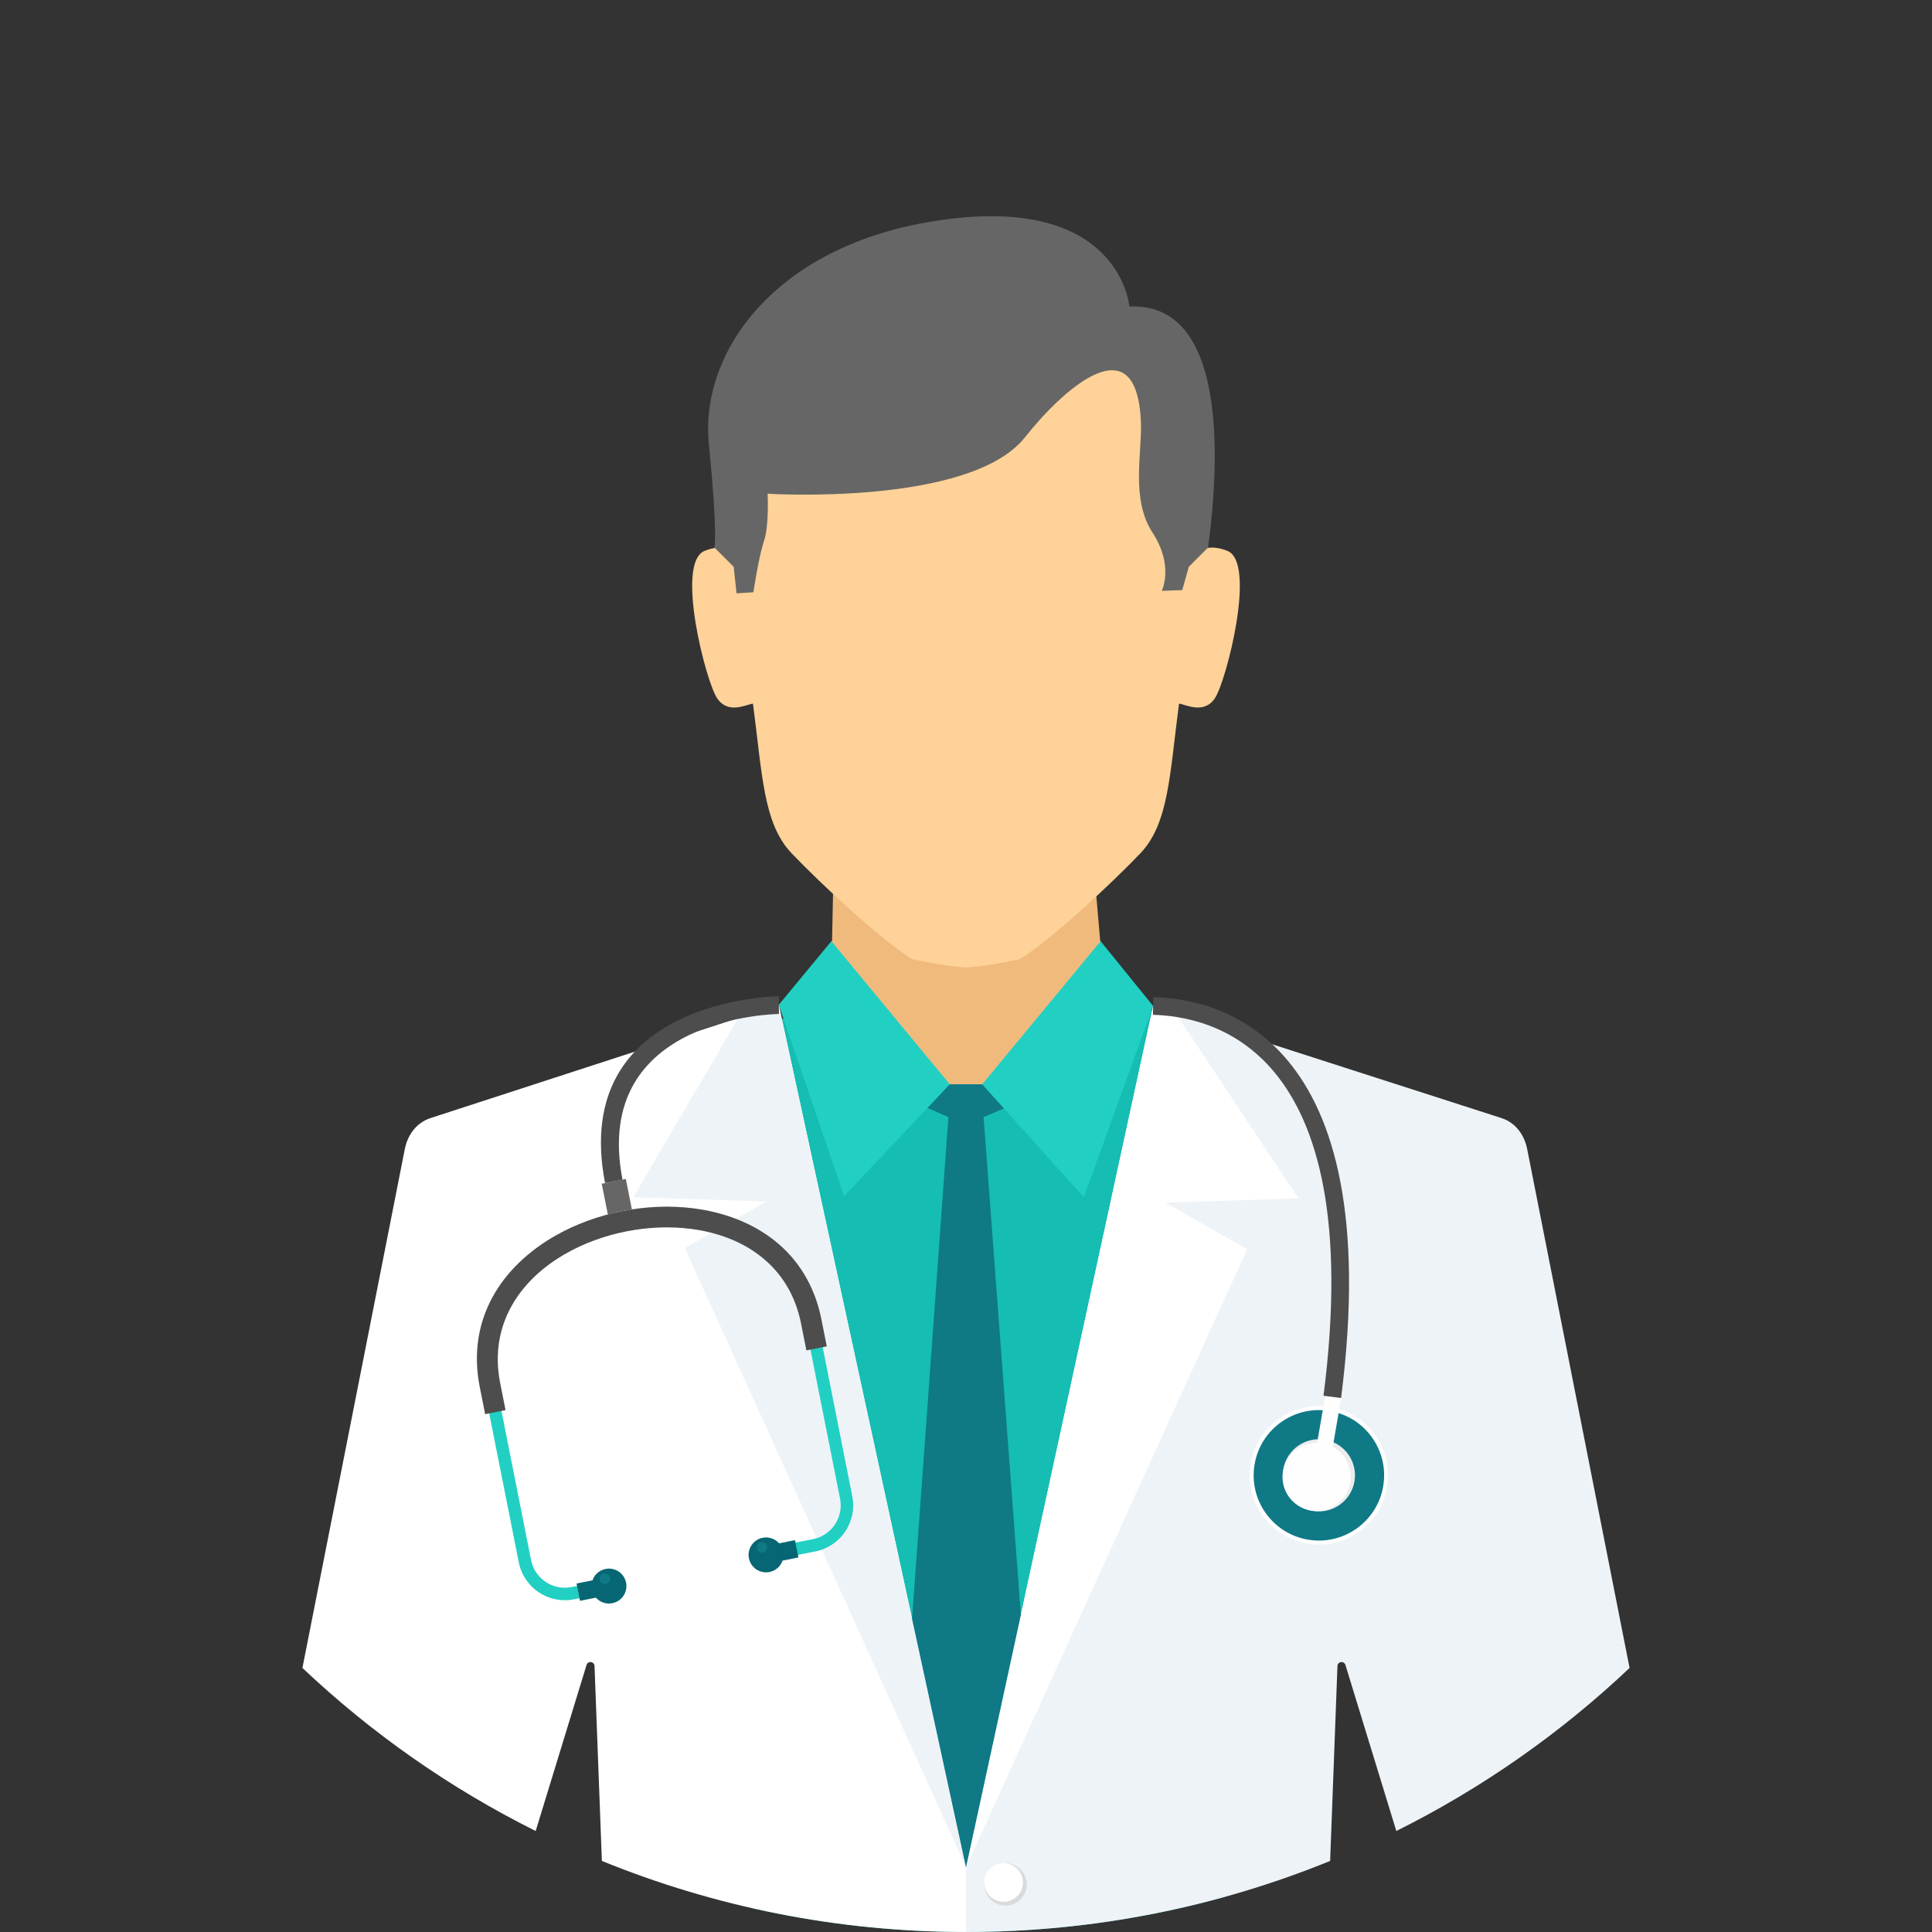 <svg width="512" height="512" viewBox="0 0 512 512" fill="none" xmlns="http://www.w3.org/2000/svg">
<rect x="0" y="0" width="512" height="512" fill="#333333" stroke="none"/>
<g clip-path="url(#clip0)">
<path d="M220.318 249.429C244.103 249.429 267.888 249.429 291.671 249.429L292.061 254.306L257.191 307.169L219.733 253.784L220.317 249.432L220.318 249.429Z" fill="#B3B3B3"/>
<path d="M220.778 236.169L220.16 265.988L169.57 293.652V395.057H254.734H339.887V293.651L292.871 264.428L290.289 234.614L220.779 236.168H220.778V236.169Z" fill="#F0BA7D"/>
<path d="M197.401 149.212C197.401 149.212 194.5 142.838 186.712 145.997C178.922 149.152 187.062 180.648 190.039 185.042C193.013 189.434 197.802 186.645 199.546 186.471C202.026 205.247 202.247 218.188 209.763 226.105C216.882 233.601 233.18 248.878 241.766 254.206C247.581 255.434 251.919 256.155 256 256.371C260.079 256.155 264.421 255.432 270.234 254.206C278.819 248.881 295.12 233.601 302.237 226.105C309.751 218.188 309.974 205.25 312.454 186.471C314.198 186.646 318.987 189.434 321.961 185.042C324.937 180.648 333.078 149.151 325.288 145.997C317.498 142.837 314.599 149.212 314.599 149.212C314.599 149.212 322.298 124.479 308.613 100.134C299.235 83.448 277.846 74.794 256.001 74.159C234.156 74.794 212.767 83.448 203.389 100.134C189.704 124.48 197.403 149.212 197.403 149.212H197.401Z" fill="#FED298"/>
<path d="M195.351 274.76L207.466 269.988L217.229 261.215L251.701 287.36H260.286L294.769 261.184L316.643 274.763L354.654 339.373L324.551 502.696C302.73 508.748 279.742 511.996 255.993 511.996C236.624 511.996 217.763 509.831 199.625 505.756L145.67 344.535L195.348 274.761L195.351 274.76Z" fill="#15BDB2"/>
<path d="M305.588 266.591L291.671 249.429L260.29 287.361L287.226 317.291L305.588 266.591Z" fill="#21D0C3"/>
<path d="M206.384 266.289L220.319 249.429L251.702 287.361L223.696 316.983L206.384 266.289Z" fill="#21D0C3"/>
<path d="M206.386 266.289L114.142 296.286C110.391 297.503 108.035 300.693 107.271 304.565L80.146 442.023C98.413 459.298 119.226 473.901 141.959 485.233L155.444 441.224C155.601 440.719 156.081 440.404 156.606 440.467C157.129 440.529 157.527 440.948 157.556 441.477L159.503 493.165C189.284 505.3 221.858 511.996 256.002 511.996V494.834L206.388 266.29L206.386 266.289Z" fill="white"/>
<path d="M206.386 266.289L195.821 269.535L167.831 317.294L203.166 318.401L181.473 330.752L256.003 494.836L206.389 266.291L206.386 266.289Z" fill="#EEF3F7"/>
<path d="M305.588 266.591L397.86 296.286C401.617 297.495 403.965 300.693 404.729 304.565L431.855 442.025C413.586 459.3 392.772 473.904 370.038 485.237L356.551 441.226C356.396 440.721 355.911 440.406 355.389 440.469C354.866 440.531 354.472 440.952 354.441 441.479L352.499 493.167C322.718 505.302 290.144 511.998 256.002 511.998H256V494.836L305.587 266.594L305.588 266.591Z" fill="#EEF3F7"/>
<path d="M305.588 266.591L311.453 268.375L344.146 317.595L308.811 318.704L330.506 331.056L256 494.836L305.587 266.594V266.592H305.588V266.591Z" fill="white"/>
<path d="M266.455 493.762C263.344 493.762 260.822 496.278 260.822 499.378C260.822 502.483 263.346 504.998 266.455 504.998C269.564 504.998 272.088 502.482 272.088 499.378C272.088 496.276 269.564 493.762 266.455 493.762Z" fill="#D9DADA"/>
<path d="M307.877 156.576L313.305 156.386L315.052 150.192L320.165 145.09C323.542 119.662 324.537 80.087 299.298 81.229C299.298 81.229 297.022 52.373 251.497 58.029C205.969 63.687 185.399 93.077 187.85 117.597C190.299 142.117 189.312 145.087 189.312 145.087L194.425 150.191L195.196 157.237L199.661 156.955C199.661 156.955 201.061 147.524 202.462 143.376C203.864 139.229 203.425 130.833 203.425 130.833C203.425 130.833 257.199 134.259 271.731 115.774C280.706 104.359 301.318 84.58 302.356 111.972C302.664 120.095 299.644 132.27 305.423 141.131C311.204 149.993 307.875 156.574 307.875 156.574H307.877V156.576Z" fill="#666666"/>
<path d="M256 494.834L270.536 427.93L260.658 296.05L266.04 293.753L260.287 287.362H251.702L245.802 293.604L251.34 296.051L241.709 428.998L256.001 494.835L256 494.834Z" fill="#0F7986"/>
<path d="M265.954 493.762C263.121 493.762 260.821 496.052 260.821 498.877C260.821 501.705 263.12 503.997 265.954 503.997C268.785 503.997 271.087 501.706 271.087 498.877C271.087 496.053 268.785 493.762 265.954 493.762Z" fill="white"/>
<path d="M346.395 409.066C336.405 407.341 329.705 397.843 331.428 387.856C333.153 377.868 342.651 371.163 352.638 372.887C362.628 374.612 369.328 384.112 367.605 394.102C365.88 404.089 356.382 410.792 346.393 409.067L346.395 409.066Z" fill="#FEFEFE"/>
<path d="M346.576 408.012C337.168 406.387 330.858 397.447 332.483 388.036C334.108 378.627 343.051 372.316 352.461 373.939C361.869 375.564 368.179 384.509 366.554 393.917C364.929 403.328 355.986 409.635 346.576 408.01V408.012Z" fill="#0F7986"/>
<path d="M347.89 400.405C342.686 399.508 339.194 394.555 340.091 389.35C340.988 384.144 345.941 380.654 351.144 381.551C356.35 382.45 359.842 387.396 358.943 392.604C358.046 397.808 353.095 401.3 347.89 400.403V400.405Z" fill="#EBECEC"/>
<path d="M349.015 382.577L353.218 383.303L355.478 370.213L351.275 369.487L349.015 382.577Z" fill="#FEFEFE"/>
<path d="M208.24 412.697L216.116 411.134C219.463 410.468 222.234 408.499 224.003 405.855C225.767 403.211 226.534 399.898 225.868 396.55L216.605 349.883C213.108 332.273 199.332 323.293 183.59 321.302C177.558 320.539 171.234 320.817 165.107 322.03C158.975 323.243 153.031 325.399 147.75 328.406C133.996 336.24 124.727 349.784 128.228 367.422L137.491 414.091C138.157 417.438 140.13 420.207 142.772 421.976L142.779 421.974C145.423 423.743 148.732 424.505 152.079 423.841L159.951 422.278L159.307 419.032L151.433 420.595C148.979 421.082 146.548 420.52 144.611 419.228L144.613 419.226C142.675 417.928 141.227 415.897 140.739 413.445L131.476 366.776C128.299 350.771 136.792 338.435 149.377 331.272C154.351 328.437 159.96 326.404 165.75 325.255C171.54 324.108 177.502 323.849 183.184 324.567C197.593 326.388 210.193 334.548 213.362 350.522L222.627 397.191C223.112 399.643 222.55 402.072 221.256 404.013C219.958 405.949 217.927 407.397 215.472 407.882L207.596 409.445L208.24 412.691V412.696V412.696V412.697Z" fill="#21D0C3"/>
<path d="M219.104 356.799L217.689 349.671C214.086 331.515 199.912 322.261 183.728 320.212C177.579 319.436 171.139 319.714 164.897 320.953C158.655 322.188 152.596 324.388 147.215 327.45C133.069 335.506 123.541 349.452 127.151 367.64L128.568 374.768L133.974 373.692L132.559 366.564C129.492 351.106 137.727 339.171 149.92 332.228C154.794 329.454 160.29 327.463 165.967 326.337C171.642 325.21 177.487 324.957 183.054 325.66C197.015 327.424 209.221 335.31 212.286 350.742L213.701 357.87L219.109 356.796L219.104 356.799Z" fill="#4D4D4D"/>
<path d="M153.704 424.235L157.918 423.398C158.976 424.585 160.613 425.194 162.281 424.864C164.788 424.366 166.417 421.932 165.919 419.423C165.423 416.918 162.987 415.289 160.48 415.787C158.808 416.117 157.53 417.308 157.008 418.808L152.797 419.643L153.707 424.233L153.704 424.235Z" fill="#076673"/>
<path d="M211.588 412.746L207.379 413.583C206.856 415.082 205.578 416.271 203.909 416.604C201.402 417.1 198.968 415.473 198.47 412.964C197.974 410.459 199.601 408.023 202.106 407.527C203.775 407.197 205.414 407.809 206.467 408.993L210.678 408.156L211.588 412.746Z" fill="#076673"/>
<path d="M167.458 320.532L165.851 312.436L162.656 313.071L159.465 313.704L161.09 321.88C162.307 321.525 163.539 321.223 164.783 320.976C165.67 320.799 166.56 320.654 167.458 320.532Z" fill="#666666"/>
<path d="M160.566 419.73C161.324 419.58 161.817 418.84 161.666 418.085C161.516 417.326 160.782 416.832 160.021 416.982C159.262 417.132 158.77 417.87 158.921 418.627C159.072 419.384 159.807 419.88 160.566 419.727V419.73Z" fill="#0F7986"/>
<path d="M202.219 411.446C202.976 411.296 203.467 410.558 203.317 409.803C203.167 409.042 202.433 408.55 201.672 408.7C200.913 408.85 200.421 409.588 200.572 410.347C200.72 411.105 201.458 411.597 202.219 411.446Z" fill="#0F7986"/>
<path d="M347.379 400.317C342.456 399.468 339.155 394.787 340.003 389.861C340.852 384.94 345.53 381.637 350.454 382.488C355.377 383.337 358.68 388.018 357.83 392.939C356.979 397.862 352.298 401.165 347.377 400.317H347.379Z" fill="#FEFEFE"/>
<path d="M206.431 268.717C206.29 268.719 156.571 269.131 164.969 312.629L160.345 313.513C150.878 264.475 206.219 264.023 206.376 264.021L206.431 268.717Z" fill="#4D4D4D"/>
<path d="M305.643 264.243C313.755 264.462 329.435 266.673 341.505 281.354C353.316 295.721 361.596 322.106 355.405 370.482L350.744 369.893C356.737 323.071 348.993 297.861 337.879 284.339C327.02 271.128 312.861 269.137 305.536 268.94L305.646 264.243H305.643Z" fill="#4D4D4D"/>
</g>
<defs>
<clipPath id="clip0">
<rect width="511.999" height="511.999" fill="white"/>
</clipPath>
</defs>
</svg>
